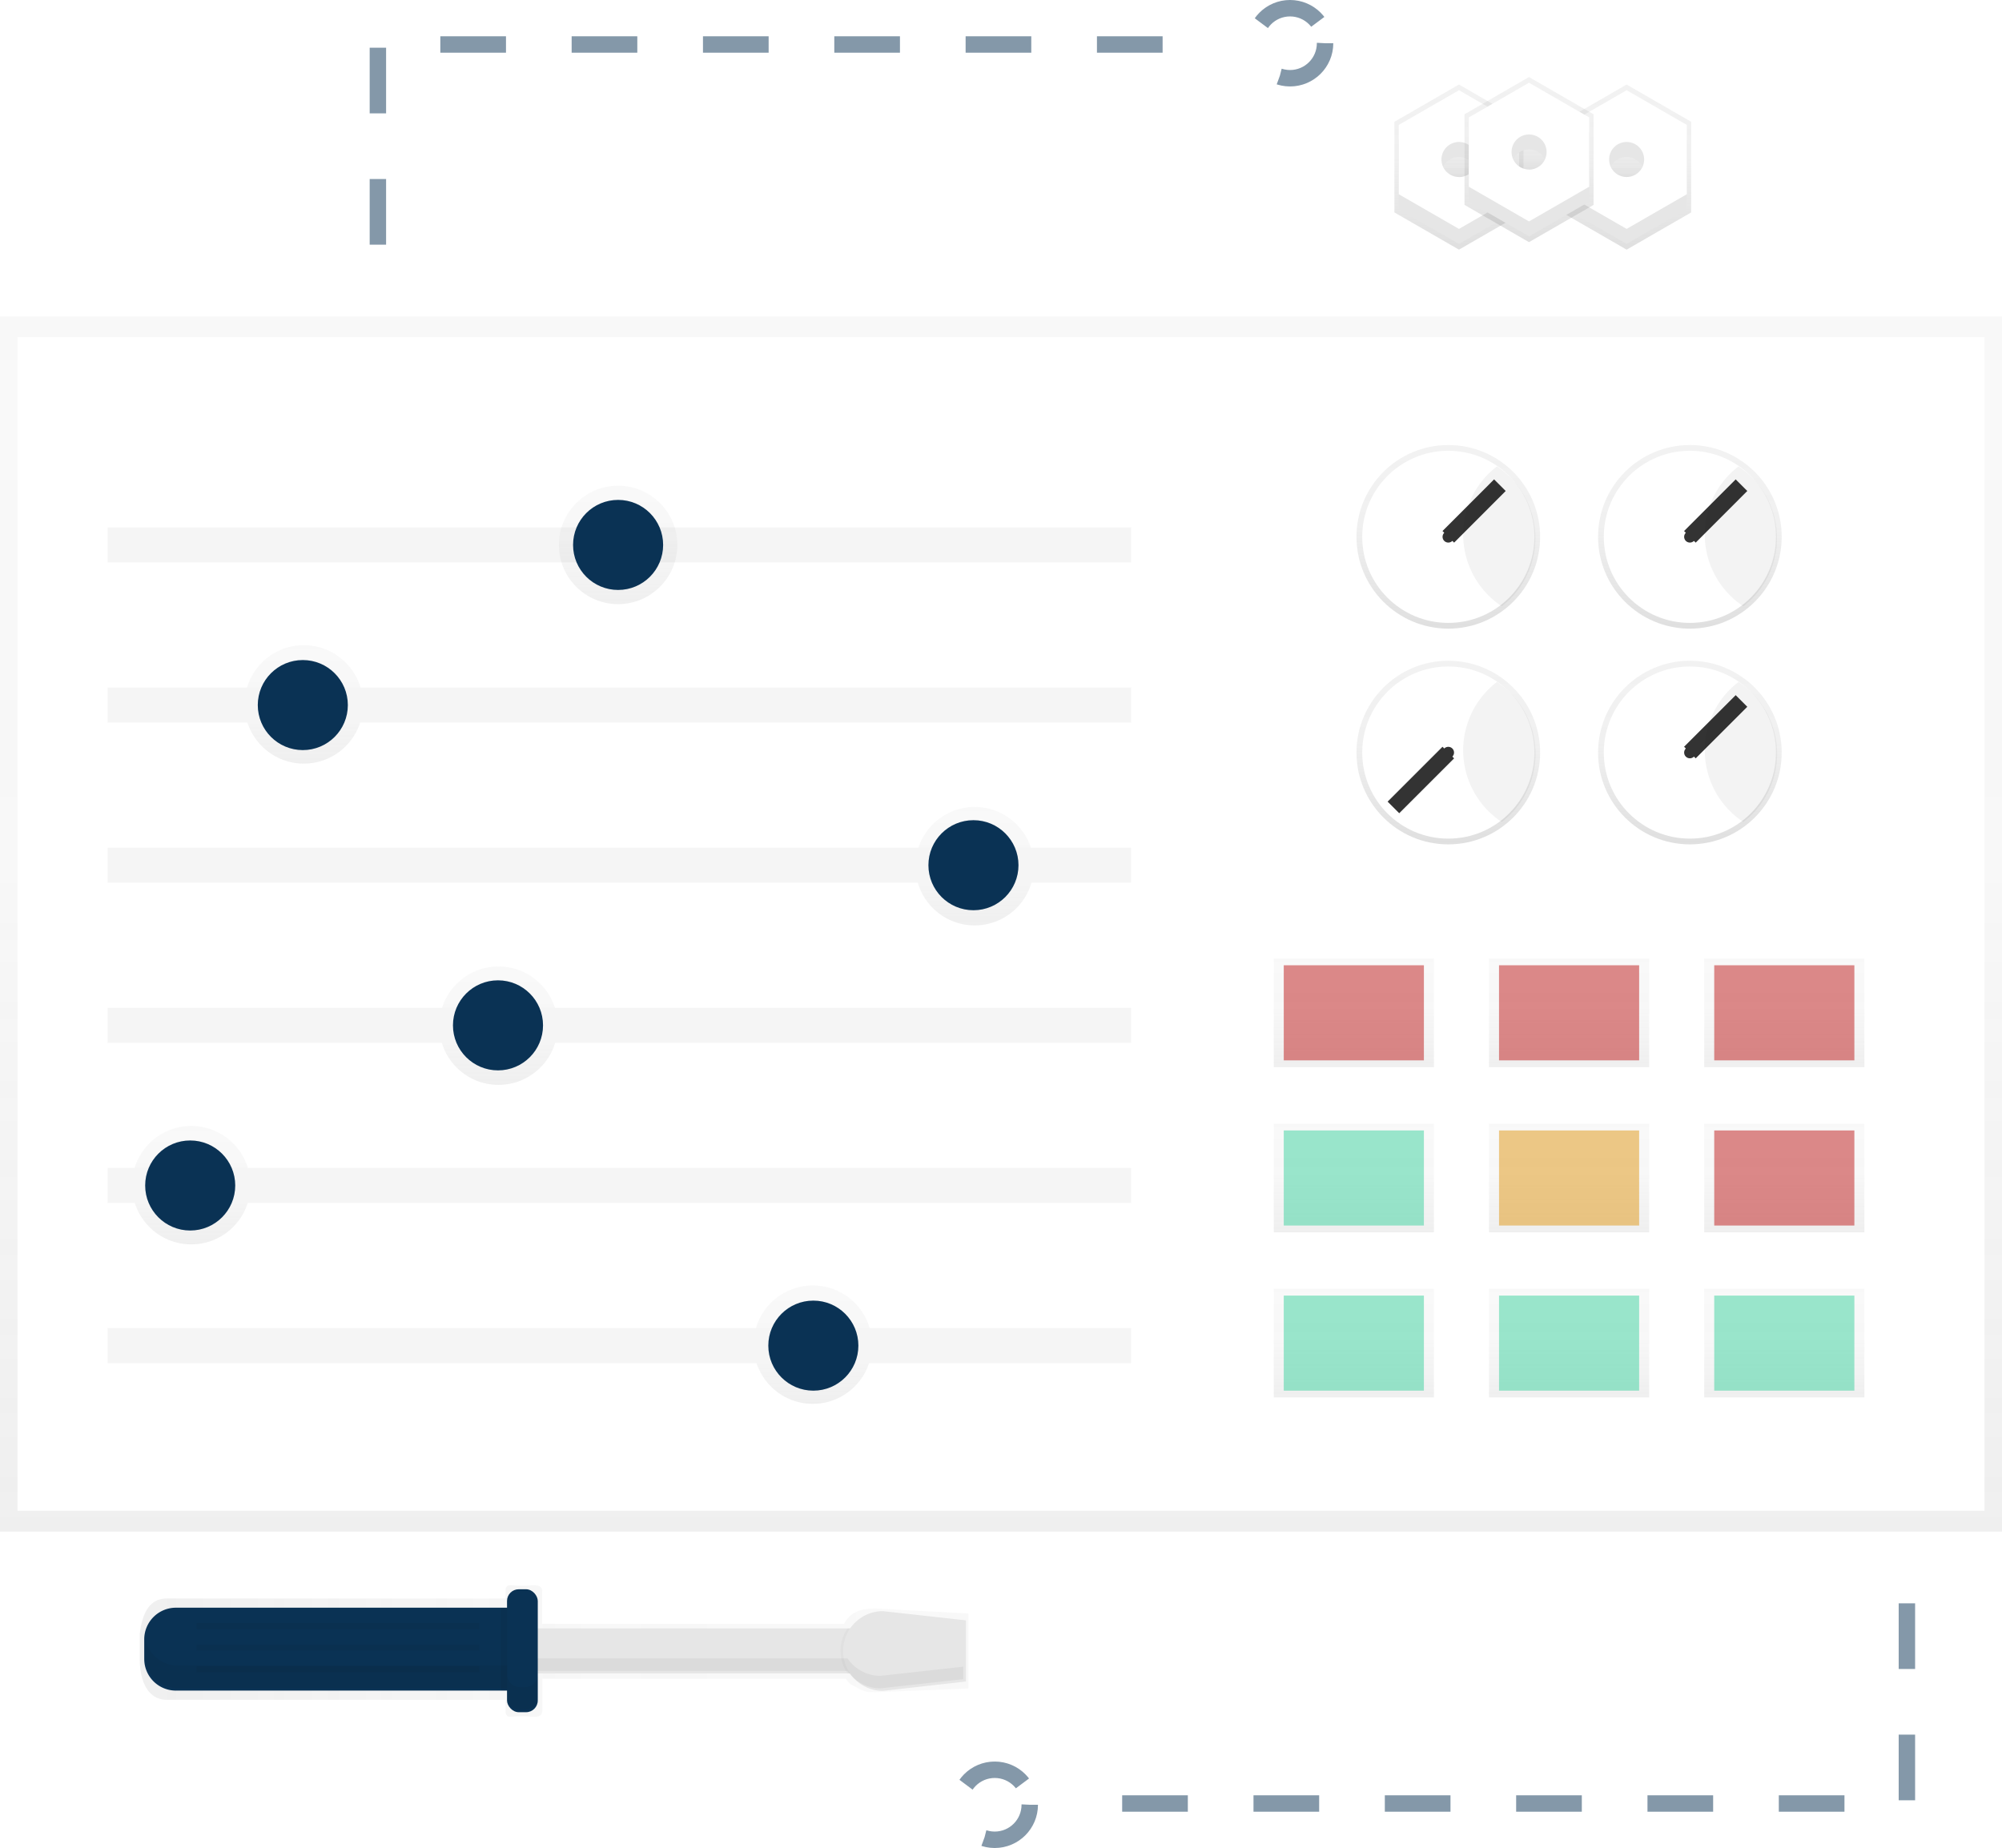 <svg xmlns="http://www.w3.org/2000/svg" xmlns:xlink="http://www.w3.org/1999/xlink" viewBox="0 0 365.87 337.77"><defs><style>.cls-1,.cls-12,.cls-13,.cls-14,.cls-15,.cls-16,.cls-17,.cls-18,.cls-19,.cls-20,.cls-21,.cls-22,.cls-23,.cls-24,.cls-25,.cls-30,.cls-32,.cls-34,.cls-35,.cls-4,.cls-5,.cls-6,.cls-7,.cls-8,.cls-9{opacity:0.5;}.cls-1,.cls-10,.cls-12,.cls-13,.cls-14,.cls-15,.cls-16,.cls-17,.cls-18,.cls-19,.cls-20,.cls-22,.cls-23,.cls-24,.cls-25,.cls-27,.cls-28,.cls-30,.cls-32,.cls-34,.cls-35,.cls-4,.cls-5,.cls-6,.cls-7,.cls-8,.cls-9{isolation:isolate;}.cls-1{fill:url(#linear-gradient);}.cls-2{fill:#fff;}.cls-3{fill:#f5f5f5;}.cls-4{fill:url(#linear-gradient-2);}.cls-5{fill:url(#linear-gradient-3);}.cls-6{fill:url(#linear-gradient-4);}.cls-7{fill:url(#linear-gradient-5);}.cls-8{fill:url(#linear-gradient-6);}.cls-9{fill:url(#linear-gradient-7);}.cls-10,.cls-11{fill:#0a3254;}.cls-12{fill:url(#linear-gradient-8);}.cls-13{fill:url(#linear-gradient-9);}.cls-14{fill:url(#linear-gradient-10);}.cls-15{fill:url(#linear-gradient-11);}.cls-16{fill:url(#linear-gradient-12);}.cls-17{fill:url(#linear-gradient-13);}.cls-18{fill:url(#linear-gradient-14);}.cls-19{fill:url(#linear-gradient-15);}.cls-20{fill:url(#linear-gradient-16);}.cls-21,.cls-22{fill:#bf1919;}.cls-23{fill:#3ad29f;}.cls-24{fill:#e09612;}.cls-25{fill:url(#linear-gradient-17);}.cls-26{fill:#e6e6e6;}.cls-27{opacity:0.03;}.cls-28{opacity:0.05;}.cls-29{fill:url(#linear-gradient-18);}.cls-30{fill:url(#linear-gradient-19);}.cls-31{fill:url(#linear-gradient-20);}.cls-32{fill:url(#linear-gradient-21);}.cls-33{fill:url(#linear-gradient-22);}.cls-34{fill:url(#linear-gradient-23);}.cls-35,.cls-38{fill:none;stroke-miterlimit:10;stroke-width:3px;}.cls-35{stroke:#0a3254;stroke-dasharray:12;}.cls-36{fill:url(#linear-gradient-24);}.cls-37{fill:#333;}.cls-38{stroke:#333;}.cls-39{fill:url(#linear-gradient-25);}.cls-40{fill:url(#linear-gradient-26);}.cls-41{fill:url(#linear-gradient-27);}</style><linearGradient id="linear-gradient" x1="182.94" y1="-4549.54" x2="182.94" y2="-4327.41" gradientTransform="matrix(1, 0, 0, -1, 0, -4269.59)" gradientUnits="userSpaceOnUse"><stop offset="0" stop-color="gray" stop-opacity="0.25"/><stop offset="0.54" stop-color="gray" stop-opacity="0.12"/><stop offset="1" stop-color="gray" stop-opacity="0.1"/></linearGradient><linearGradient id="linear-gradient-2" x1="112.96" y1="-4380.01" x2="112.96" y2="-4358.37" xlink:href="#linear-gradient"/><linearGradient id="linear-gradient-3" x1="55.52" y1="-4409.15" x2="55.52" y2="-4387.51" xlink:href="#linear-gradient"/><linearGradient id="linear-gradient-4" x1="178.12" y1="-4438.73" x2="178.12" y2="-4417.09" xlink:href="#linear-gradient"/><linearGradient id="linear-gradient-5" x1="91.1" y1="-4467.88" x2="91.1" y2="-4446.24" xlink:href="#linear-gradient"/><linearGradient id="linear-gradient-6" x1="34.95" y1="-4497.03" x2="34.95" y2="-4475.39" xlink:href="#linear-gradient"/><linearGradient id="linear-gradient-7" x1="148.54" y1="-4526.17" x2="148.54" y2="-4504.54" xlink:href="#linear-gradient"/><linearGradient id="linear-gradient-8" x1="247.42" y1="-4464.64" x2="247.42" y2="-4444.78" xlink:href="#linear-gradient"/><linearGradient id="linear-gradient-9" x1="286.75" y1="-4464.64" x2="286.75" y2="-4444.78" xlink:href="#linear-gradient"/><linearGradient id="linear-gradient-10" x1="326.08" y1="-4464.64" x2="326.08" y2="-4444.78" xlink:href="#linear-gradient"/><linearGradient id="linear-gradient-11" x1="247.42" y1="-4494.83" x2="247.42" y2="-4474.96" xlink:href="#linear-gradient"/><linearGradient id="linear-gradient-12" x1="286.75" y1="-4494.83" x2="286.75" y2="-4474.96" xlink:href="#linear-gradient"/><linearGradient id="linear-gradient-13" x1="326.08" y1="-4494.83" x2="326.08" y2="-4474.96" xlink:href="#linear-gradient"/><linearGradient id="linear-gradient-14" x1="247.42" y1="-4525.01" x2="247.42" y2="-4505.14" xlink:href="#linear-gradient"/><linearGradient id="linear-gradient-15" x1="286.75" y1="-4525.01" x2="286.75" y2="-4505.14" xlink:href="#linear-gradient"/><linearGradient id="linear-gradient-16" x1="326.08" y1="-4525.01" x2="326.08" y2="-4505.14" xlink:href="#linear-gradient"/><linearGradient id="linear-gradient-17" x1="198.69" y1="-4629.33" x2="350.21" y2="-4629.33" gradientTransform="matrix(1, 0, 0, -1, -173.22, -4327.59)" xlink:href="#linear-gradient"/><linearGradient id="linear-gradient-18" x1="297.27" y1="-4315.22" x2="297.27" y2="-4285.03" xlink:href="#linear-gradient"/><linearGradient id="linear-gradient-19" x1="470.49" y1="-4360.11" x2="470.49" y2="-4356.15" gradientTransform="matrix(1, 0, 0, -1, -173.22, -4327.59)" xlink:href="#linear-gradient"/><linearGradient id="linear-gradient-20" x1="266.63" y1="-4315.22" x2="266.63" y2="-4285.03" xlink:href="#linear-gradient"/><linearGradient id="linear-gradient-21" x1="439.85" y1="-4360.11" x2="439.85" y2="-4356.15" gradientTransform="matrix(1, 0, 0, -1, -173.22, -4327.59)" xlink:href="#linear-gradient"/><linearGradient id="linear-gradient-22" x1="279.43" y1="-4313.85" x2="279.43" y2="-4283.66" xlink:href="#linear-gradient"/><linearGradient id="linear-gradient-23" x1="452.65" y1="-4358.74" x2="452.65" y2="-4354.78" gradientTransform="matrix(1, 0, 0, -1, -173.22, -4327.59)" xlink:href="#linear-gradient"/><linearGradient id="linear-gradient-24" x1="264.68" y1="-4384.48" x2="264.68" y2="-4350.93" xlink:href="#linear-gradient"/><linearGradient id="linear-gradient-25" x1="308.83" y1="-4384.48" x2="308.83" y2="-4350.93" xlink:href="#linear-gradient"/><linearGradient id="linear-gradient-26" x1="264.68" y1="-4423.92" x2="264.68" y2="-4390.36" xlink:href="#linear-gradient"/><linearGradient id="linear-gradient-27" x1="308.83" y1="-4423.92" x2="308.83" y2="-4390.36" xlink:href="#linear-gradient"/></defs><title>fmea-illustration</title><g id="Layer_2" data-name="Layer 2"><g id="Layer_1-2" data-name="Layer 1"><rect class="cls-1" y="57.82" width="365.87" height="222.13"/><rect class="cls-2" x="3.2" y="61.64" width="359.47" height="214.49"/><rect class="cls-3" x="19.67" y="96.4" width="187.05" height="6.4"/><circle class="cls-4" cx="112.96" cy="99.6" r="10.82"/><circle class="cls-5" cx="55.52" cy="128.75" r="10.82"/><circle class="cls-6" cx="178.12" cy="158.32" r="10.82"/><circle class="cls-7" cx="91.1" cy="187.47" r="10.82"/><circle class="cls-8" cx="34.95" cy="216.62" r="10.82"/><circle class="cls-9" cx="148.54" cy="245.77" r="10.82"/><circle class="cls-10" cx="112.96" cy="99.6" r="8.23"/><rect class="cls-3" x="19.67" y="125.67" width="187.05" height="6.4"/><circle class="cls-10" cx="55.34" cy="128.87" r="8.23"/><rect class="cls-3" x="19.67" y="154.94" width="187.05" height="6.4"/><circle class="cls-11" cx="177.9" cy="158.14" r="8.23"/><rect class="cls-3" x="19.67" y="184.21" width="187.05" height="6.4"/><circle class="cls-11" cx="91.01" cy="187.41" r="8.23"/><rect class="cls-3" x="19.67" y="213.48" width="187.05" height="6.4"/><circle class="cls-10" cx="34.76" cy="216.68" r="8.23"/><rect class="cls-3" x="19.67" y="242.75" width="187.05" height="6.4"/><circle class="cls-11" cx="148.64" cy="245.95" r="8.23"/><rect class="cls-12" x="232.78" y="175.19" width="29.27" height="19.86"/><rect class="cls-13" x="272.12" y="175.19" width="29.27" height="19.86"/><rect class="cls-14" x="311.45" y="175.19" width="29.27" height="19.86"/><rect class="cls-15" x="232.78" y="205.38" width="29.27" height="19.86"/><rect class="cls-16" x="272.12" y="205.38" width="29.27" height="19.86"/><rect class="cls-17" x="311.45" y="205.38" width="29.27" height="19.86"/><rect class="cls-18" x="232.78" y="235.56" width="29.27" height="19.86"/><rect class="cls-19" x="272.12" y="235.56" width="29.27" height="19.86"/><rect class="cls-20" x="311.45" y="235.56" width="29.27" height="19.86"/><rect class="cls-21" x="234.61" y="176.43" width="25.61" height="17.38"/><rect class="cls-21" x="273.95" y="176.43" width="25.61" height="17.38"/><rect class="cls-22" x="313.28" y="176.43" width="25.61" height="17.38"/><rect class="cls-23" x="234.61" y="206.62" width="25.61" height="17.38"/><rect class="cls-24" x="273.95" y="206.62" width="25.61" height="17.38"/><rect class="cls-22" x="313.28" y="206.62" width="25.61" height="17.38"/><rect class="cls-23" x="234.61" y="236.8" width="25.61" height="17.38"/><rect class="cls-23" x="273.95" y="236.8" width="25.61" height="17.38"/><rect class="cls-23" x="313.28" y="236.8" width="25.61" height="17.38"/><path class="cls-25" d="M160.07,294c-2.57,0-4.48.43-5.83,2.79H99.09v-5.95c0-1.54-2-1-3.27-1H94.75c-1.29,0-2.36-.58-2.36,1v1.33H30.46c-3.21,0-4.48,2.81-4.92,6.47a2.4,2.4,0,0,0,0-.28c0,.26,0,.53,0,.79v4c0,4.17,1.48,7.54,5,7.54H92.39v2c0,1.54,1.06,1,2.36,1h1.08c1.28,0,3.27.57,3.27-1v-5.86h55.48a8.41,8.41,0,0,0,.83,1c2.37,1.21,2.41,1.47,4.58,1.47l17-.68V294.91Z"/><rect class="cls-26" x="71.34" y="297.63" width="85.06" height="8.23"/><path class="cls-27" d="M153.61,301.74h0a7.23,7.23,0,0,0,1.29,4.12H156v-8.23H154.9A7.2,7.2,0,0,0,153.61,301.74Z"/><path class="cls-26" d="M176.53,307.34l-15.16,1.71a7.28,7.28,0,0,1-7.29-7.28h0a7.29,7.29,0,0,1,7.29-7.29h0l15.16,1.68Z"/><path class="cls-28" d="M154.88,303.12h-84v2.28h84a7.29,7.29,0,0,0,6,3.19l15.17-1.68v-2.28l-15.17,1.68A7.32,7.32,0,0,1,154.88,303.12Z"/><path class="cls-11" d="M32.15,293.85H93.78V309H32.15a5.78,5.78,0,0,1-5.79-5.78v-3.61A5.79,5.79,0,0,1,32.15,293.85Z"/><rect class="cls-11" x="92.66" y="290.48" width="5.62" height="22.47" rx="2.14" ry="2.14"/><rect class="cls-28" x="91.54" y="293.85" width="1.12" height="15.17"/><rect class="cls-28" x="35.93" y="296.66" width="51.67" height="1.12"/><rect class="cls-28" x="35.93" y="300.59" width="51.67" height="1.12"/><rect class="cls-28" x="35.93" y="304.52" width="51.67" height="1.12"/><path class="cls-28" d="M96,308.37H95a2.29,2.29,0,0,1-2.29-2.28h0v-1.65H32.56a6.17,6.17,0,0,1-6.14-5.52,4.63,4.63,0,0,0,0,.65v2.81a6.18,6.18,0,0,0,6.18,6.18h60.1v1.64a2.29,2.29,0,0,0,2.28,2.29h1a2.29,2.29,0,0,0,2.28-2.29h0v-4.11A2.28,2.28,0,0,1,96,308.37Z"/><polygon class="cls-29" points="297.27 15.45 285.48 22.26 285.48 25.2 285.48 35.88 285.48 38.83 297.27 45.63 309.06 38.83 309.06 35.88 309.06 25.2 309.06 22.26 297.27 15.45"/><path class="cls-30" d="M297.27,32.52a3.46,3.46,0,0,1-3.13-2,3.46,3.46,0,0,1,4.61-1.64,3.42,3.42,0,0,1,1.65,1.64A3.46,3.46,0,0,1,297.27,32.52Z"/><path class="cls-26" d="M297.27,19.24l-11,6.33V38.25l11,6.33,11-6.34V25.58Zm0,15.86a3.21,3.21,0,1,1,3.2-3.2h0a3.19,3.19,0,0,1-3.18,3.21h0Z"/><path class="cls-2" d="M297.27,16.49l-11,6.34V35.5l11,6.34,11-6.34V22.83Zm0,15.86a3.2,3.2,0,1,1,3.2-3.2,3.2,3.2,0,0,1-3.2,3.2h0Z"/><polygon class="cls-31" points="266.63 15.45 254.83 22.26 254.83 25.2 254.83 35.88 254.83 38.83 266.63 45.63 278.42 38.83 278.42 35.88 278.42 25.2 278.42 22.26 266.63 15.45"/><path class="cls-32" d="M266.63,32.52a3.46,3.46,0,0,1-3.13-2,3.46,3.46,0,0,1,4.61-1.64,3.42,3.42,0,0,1,1.65,1.64A3.46,3.46,0,0,1,266.63,32.52Z"/><path class="cls-26" d="M266.63,19.24l-11,6.33V38.25l11,6.33,11-6.34V25.58Zm0,15.86a3.21,3.21,0,1,1,3.2-3.2h0a3.19,3.19,0,0,1-3.18,3.21h0Z"/><path class="cls-2" d="M266.63,16.49l-11,6.34V35.5l11,6.34,11-6.34V22.83Zm0,15.86a3.2,3.2,0,1,1,3.2-3.2h0a3.2,3.2,0,0,1-3.18,3.22h0Z"/><polygon class="cls-33" points="279.43 14.08 267.64 20.89 267.64 23.83 267.64 34.51 267.64 37.45 279.43 44.26 291.23 37.45 291.23 34.51 291.23 23.83 291.23 20.89 279.43 14.08"/><path class="cls-34" d="M279.43,31.15a3.48,3.48,0,0,1-3.13-2,3.46,3.46,0,0,1,6.26,0A3.46,3.46,0,0,1,279.43,31.15Z"/><path class="cls-26" d="M279.43,17.87l-11,6.33V36.86l11,6.34,11-6.34V24.21Zm0,15.86a3.21,3.21,0,1,1,3.21-3.21h0a3.21,3.21,0,0,1-3.19,3.22h0Z"/><path class="cls-2" d="M279.43,15.12l-11,6.34V34.13l11,6.34,11-6.34V21.46Zm0,15.86a3.2,3.2,0,1,1,3.21-3.2h0A3.21,3.21,0,0,1,279.45,31h0Z"/><polyline class="cls-35" points="69.06 44.72 69.06 8.13 220.89 8.13"/><circle class="cls-35" cx="235.76" cy="7.9" r="6.4"/><polyline class="cls-35" points="348.49 293.05 348.49 329.64 196.65 329.64"/><circle class="cls-35" cx="181.79" cy="329.87" r="6.4"/><circle class="cls-36" cx="264.68" cy="98.12" r="16.78"/><circle class="cls-2" cx="264.68" cy="98.12" r="15.73"/><circle class="cls-37" cx="264.68" cy="98.12" r="1.05"/><line class="cls-38" x1="264.68" y1="98.12" x2="274.11" y2="88.68"/><path class="cls-28" d="M267.4,97.7a15.73,15.73,0,0,0,7.05,13.11,15.73,15.73,0,0,0,2.93-22,15.92,15.92,0,0,0-3.81-3.56A15.73,15.73,0,0,0,267.4,97.7Z"/><circle class="cls-39" cx="308.83" cy="98.12" r="16.78"/><circle class="cls-2" cx="308.83" cy="98.12" r="15.73"/><circle class="cls-37" cx="308.83" cy="98.12" r="1.05"/><line class="cls-38" x1="308.83" y1="98.12" x2="318.26" y2="88.68"/><path class="cls-28" d="M311.55,97.7a15.73,15.73,0,0,0,7.05,13.11,15.73,15.73,0,0,0,2.93-22,15.92,15.92,0,0,0-3.81-3.56A15.73,15.73,0,0,0,311.55,97.7Z"/><circle class="cls-40" cx="264.68" cy="137.55" r="16.78"/><circle class="cls-2" cx="264.68" cy="137.55" r="15.73"/><circle class="cls-37" cx="264.68" cy="137.55" r="1.05"/><line class="cls-38" x1="264.68" y1="137.55" x2="254.65" y2="147.58"/><path class="cls-28" d="M267.4,137.13a15.72,15.72,0,0,0,7.05,13.11,15.71,15.71,0,0,0-.88-25.59A15.71,15.71,0,0,0,267.4,137.13Z"/><circle class="cls-41" cx="308.83" cy="137.55" r="16.78"/><circle class="cls-2" cx="308.83" cy="137.55" r="15.73"/><circle class="cls-37" cx="308.83" cy="137.55" r="1.05"/><line class="cls-38" x1="308.83" y1="137.55" x2="318.26" y2="128.12"/><path class="cls-28" d="M311.55,137.13a15.72,15.72,0,0,0,7.05,13.11,15.71,15.71,0,0,0-.88-25.59A15.71,15.71,0,0,0,311.55,137.13Z"/></g></g></svg>